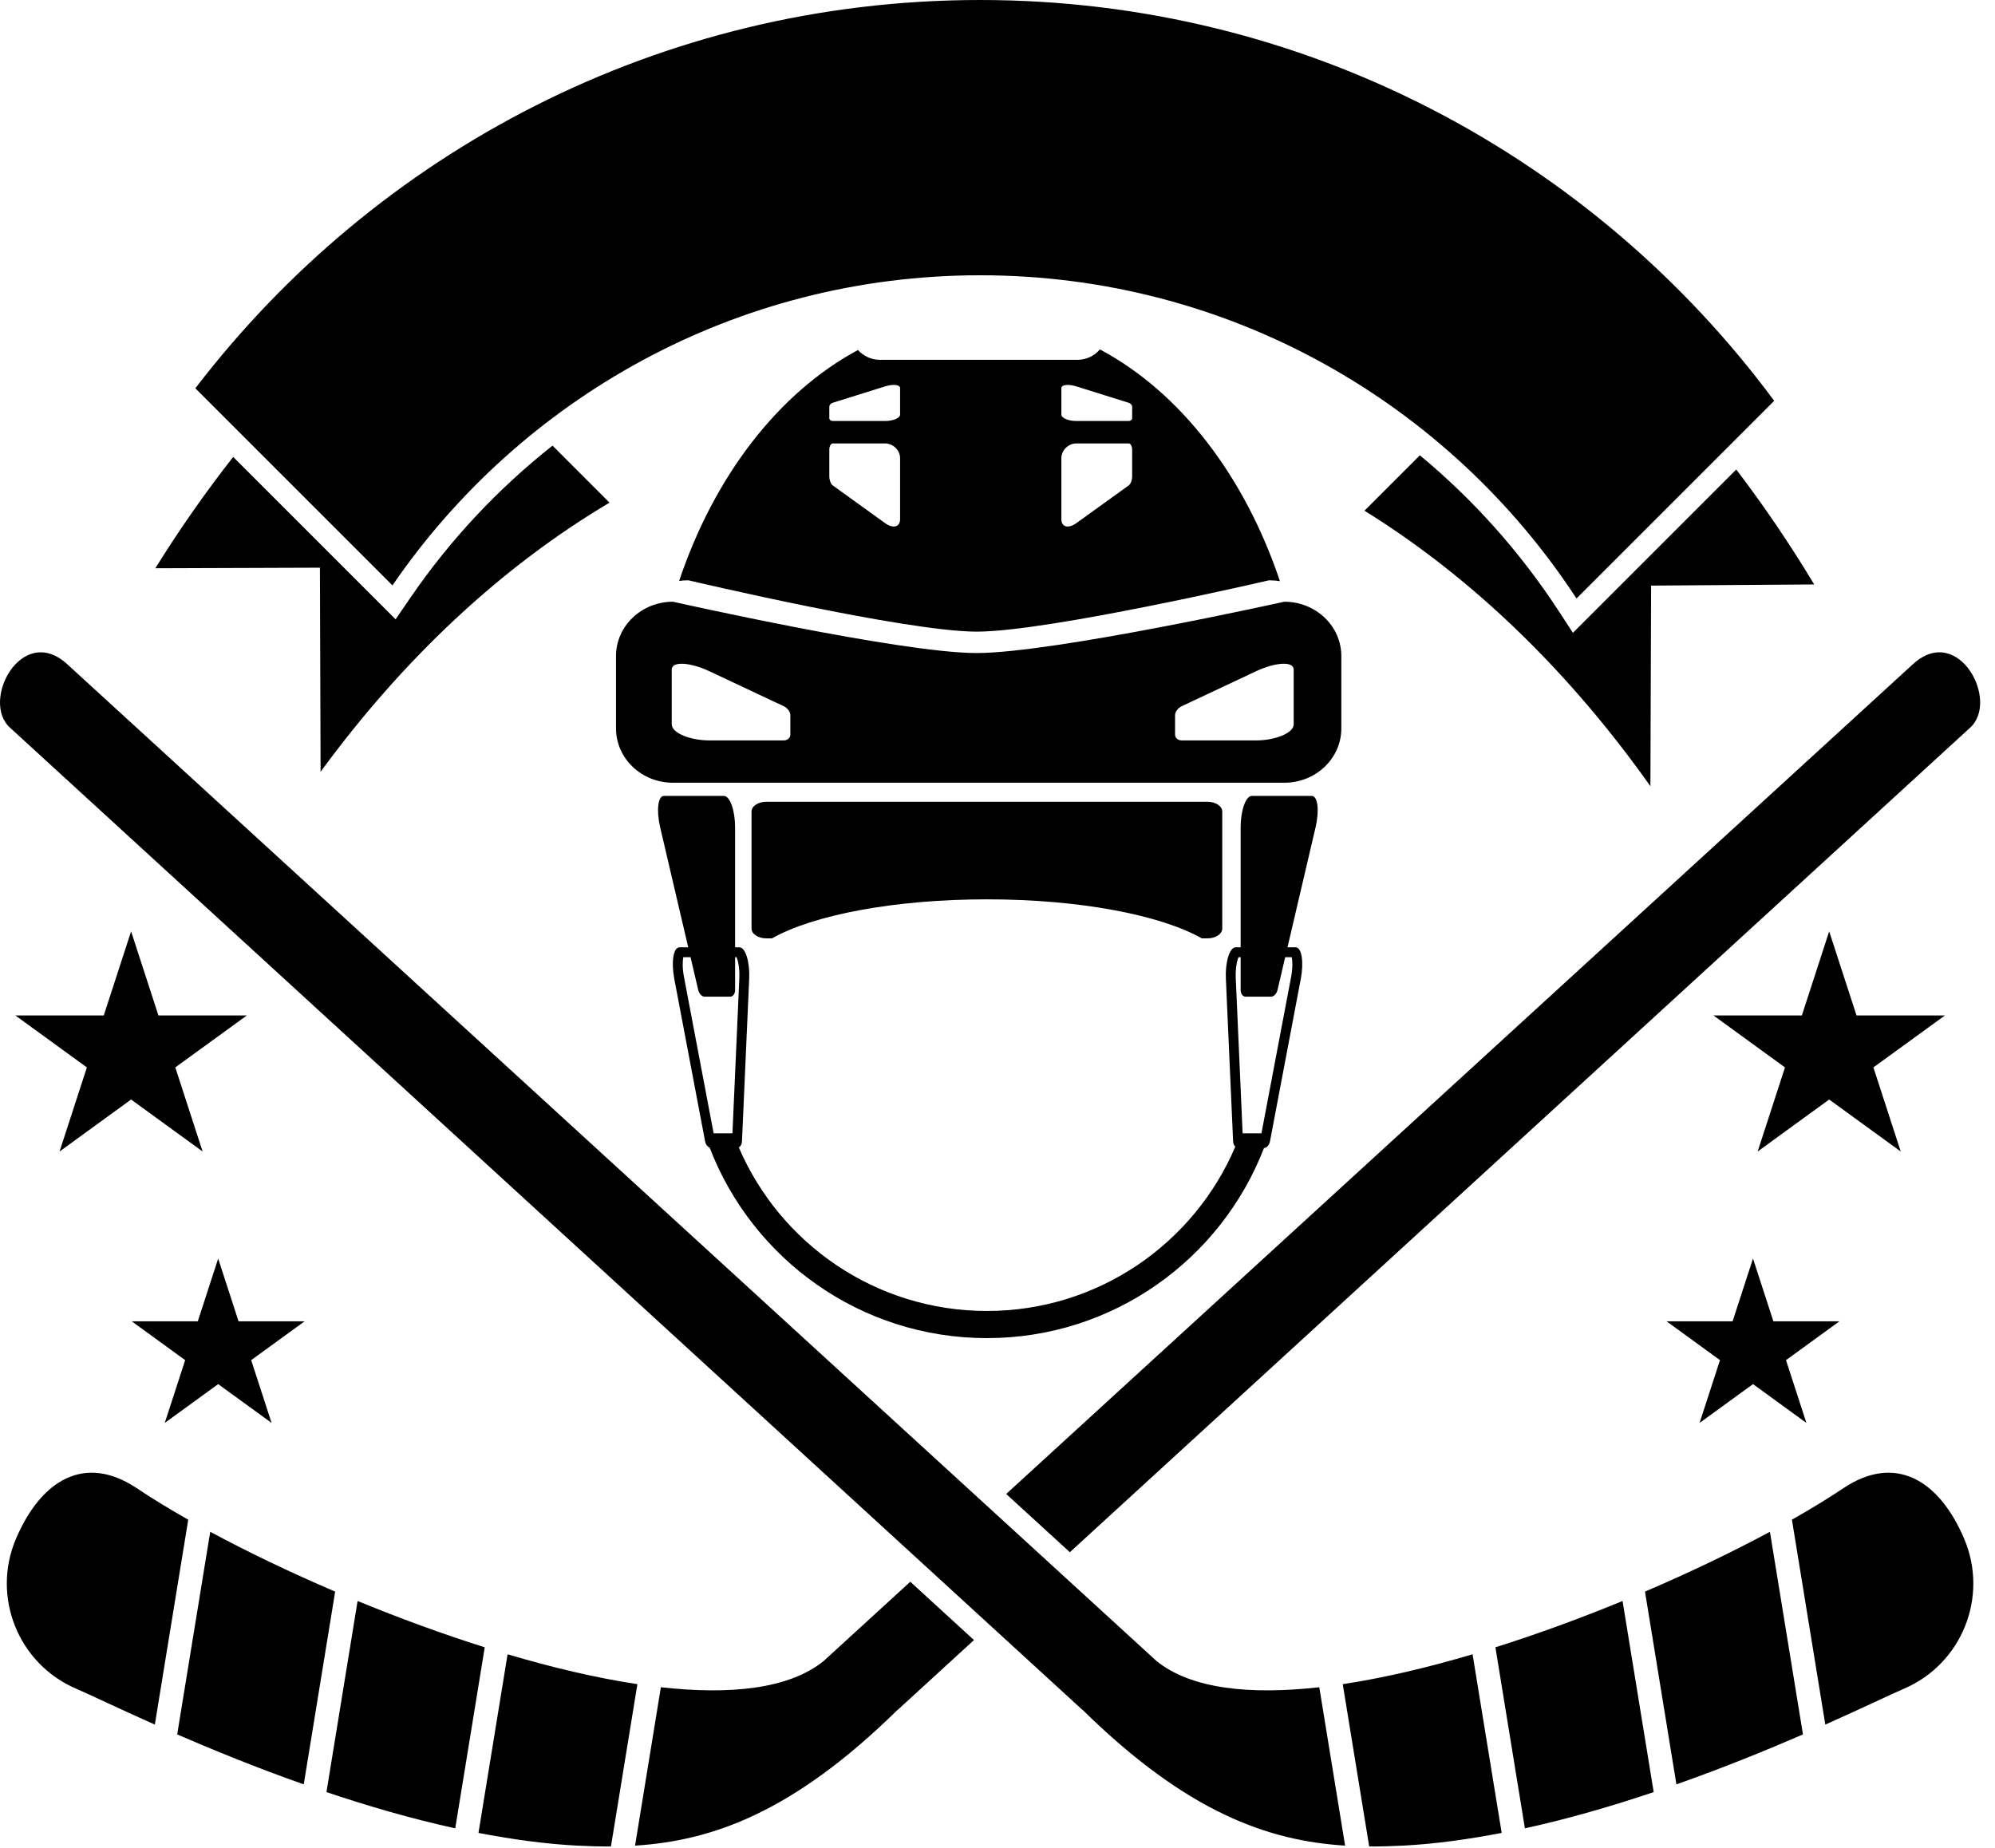 <?xml version="1.0" encoding="UTF-8" standalone="no"?>
<!DOCTYPE svg PUBLIC "-//W3C//DTD SVG 1.1//EN" "http://www.w3.org/Graphics/SVG/1.1/DTD/svg11.dtd">
<svg width="100%" height="100%" viewBox="0 0 122 113" version="1.1" xmlns="http://www.w3.org/2000/svg" xmlns:xlink="http://www.w3.org/1999/xlink" xml:space="preserve" xmlns:serif="http://www.serif.com/" style="fill-rule:evenodd;clip-rule:evenodd;stroke-linejoin:round;stroke-miterlimit:2;">
    <g transform="matrix(1,0,0,1,-45.598,-19.692)">
        <path d="M92.463,77.081C91.963,77.081 91.557,76.813 91.557,76.484L91.557,69.324C91.557,68.994 91.963,68.727 92.463,68.727L119.436,68.727C119.936,68.727 120.342,68.994 120.342,69.324L120.342,76.484C120.342,76.813 119.936,77.081 119.436,77.081L119.093,77.081C116.586,75.66 111.641,74.694 105.95,74.694C100.258,74.694 95.313,75.66 92.806,77.081L92.463,77.081ZM124.592,78.231C124.639,78.447 124.659,78.88 124.554,79.437L122.739,89.004L121.588,89.004L121.168,79.523C121.14,78.897 121.25,78.426 121.339,78.231L121.467,78.231L121.467,80.24C121.467,80.469 121.599,80.646 121.761,80.646L123.331,80.646C123.494,80.646 123.667,80.469 123.721,80.24L124.191,78.231L124.592,78.231ZM87.385,78.231L87.827,78.231L88.297,80.24C88.35,80.469 88.524,80.646 88.686,80.646L90.257,80.646C90.419,80.646 90.551,80.469 90.551,80.24L90.551,78.231L90.639,78.231C90.727,78.426 90.837,78.897 90.81,79.523L90.389,89.004L89.239,89.004L87.424,79.437C87.318,78.88 87.339,78.447 87.385,78.231ZM125.813,68.368L122.153,68.368C121.774,68.368 121.467,69.273 121.467,70.29L121.467,77.627L121.165,77.627C120.786,77.627 120.519,78.532 120.564,79.549L121.006,89.5C121.012,89.635 121.066,89.746 121.141,89.82C118.627,95.726 112.774,99.869 105.95,99.869C99.145,99.869 93.305,95.749 90.78,89.87C90.886,89.807 90.964,89.668 90.972,89.5L91.413,79.549C91.458,78.532 91.191,77.627 90.812,77.627L90.551,77.627L90.551,70.29C90.551,69.273 90.244,68.368 89.865,68.368L86.205,68.368C85.826,68.368 85.731,69.273 85.969,70.29L87.685,77.627L87.152,77.627C86.773,77.627 86.638,78.532 86.831,79.549L88.718,89.5C88.752,89.684 88.867,89.829 88.996,89.881C91.616,96.693 98.215,101.529 105.95,101.529C113.676,101.529 120.269,96.703 122.895,89.904C123.055,89.899 123.217,89.725 123.26,89.5L125.147,79.549C125.34,78.532 125.204,77.627 124.825,77.627L124.332,77.627L126.049,70.29C126.287,69.273 126.192,68.368 125.813,68.368ZM96.313,44.563C96.313,44.468 96.404,44.362 96.523,44.325L99.726,43.322C100.203,43.173 100.641,43.212 100.641,43.429L100.641,45.047C100.641,45.264 100.203,45.44 99.726,45.44L96.523,45.44C96.404,45.44 96.313,45.363 96.313,45.268L96.313,44.563ZM110.504,43.429C110.504,43.212 110.942,43.173 111.418,43.322L114.622,44.325C114.741,44.362 114.832,44.468 114.832,44.563L114.832,45.268C114.832,45.363 114.741,45.44 114.622,45.44L111.418,45.44C110.942,45.44 110.504,45.264 110.504,45.047L110.504,43.429ZM96.313,47.207C96.313,46.989 96.404,46.812 96.523,46.812L99.726,46.812C100.203,46.812 100.641,47.217 100.641,47.718L100.641,51.441C100.641,51.942 100.203,52.031 99.726,51.688L96.523,49.379C96.404,49.293 96.313,49.05 96.313,48.832L96.313,47.207ZM110.504,47.718C110.504,47.217 110.942,46.812 111.418,46.812L114.622,46.812C114.741,46.812 114.832,46.989 114.832,47.207L114.832,48.832C114.832,49.05 114.741,49.293 114.622,49.379L111.418,51.688C110.942,52.031 110.504,51.942 110.504,51.441L110.504,47.718ZM87.703,55.184L87.771,55.2C87.903,55.231 101.022,58.322 105.324,58.322C109.688,58.322 122.989,55.231 123.123,55.2L123.191,55.184L123.26,55.184C123.468,55.184 123.671,55.205 123.87,55.236C121.706,48.78 117.75,43.664 112.861,41.062C112.529,41.451 112.036,41.698 111.485,41.698L99.408,41.698C98.874,41.698 98.396,41.466 98.064,41.099C93.211,43.709 89.284,48.801 87.129,55.22C87.294,55.198 87.461,55.184 87.632,55.184L87.703,55.184ZM124.711,63.99C124.711,64.534 123.551,64.975 122.411,64.975L117.864,64.975C117.629,64.975 117.457,64.817 117.457,64.623L117.457,63.426C117.457,63.231 117.629,62.993 117.864,62.882L122.411,60.743C123.551,60.206 124.711,60.101 124.711,60.645L124.711,63.99ZM93.93,64.623C93.93,64.817 93.758,64.975 93.524,64.975L88.977,64.975C87.837,64.975 86.676,64.534 86.676,63.99L86.676,60.645C86.676,60.101 87.837,60.206 88.977,60.743L93.524,62.882C93.758,62.993 93.93,63.231 93.93,63.426L93.93,64.623ZM124.139,56.492C124.139,56.492 110.023,59.631 105.318,59.631C100.677,59.631 86.754,56.492 86.754,56.492C84.829,56.492 83.269,57.979 83.269,59.813L83.269,64.241C83.269,66.076 84.829,67.563 86.754,67.563L124.139,67.563C126.063,67.563 127.624,66.076 127.624,64.241L127.624,59.813C127.624,57.979 126.063,56.492 124.139,56.492Z" style="fill-rule:nonzero;"/>
        <path d="M76.638,120.866L74.858,131.79C76.877,132.178 78.894,132.463 80.852,132.565C81.553,132.601 82.254,132.622 82.959,132.619L84.577,122.692C82.072,122.315 79.377,121.677 76.638,120.866ZM101.265,116.429L95.963,121.28C93.851,122.985 90.267,123.358 86.012,122.881L84.433,132.567C89.111,132.277 94.079,130.562 100.498,124.253L100.509,124.254L105.159,119.995L101.265,116.429ZM67.466,117.606L65.562,129.294C68.088,130.143 70.75,130.922 73.437,131.51L75.241,120.439C72.623,119.613 69.992,118.645 67.466,117.606ZM111.023,114.623L166.063,64.209C167.904,62.575 165.369,57.826 162.622,60.274L107.13,111.061L111.023,114.623ZM53.978,110.718C50.767,108.566 48.097,110.235 46.579,113.79C45.061,117.345 46.711,121.457 50.266,122.975C51.015,123.295 52.735,124.127 55.067,125.165L57.109,112.633C55.941,111.972 54.886,111.327 53.978,110.718ZM58.454,113.374L56.434,125.766C58.653,126.728 61.292,127.805 64.173,128.821L66.094,117.032C63.322,115.846 60.718,114.593 58.454,113.374ZM146.194,117.032L148.115,128.821C150.996,127.805 153.635,126.728 155.854,125.766L153.834,113.374C151.57,114.593 148.966,115.846 146.194,117.032ZM137.047,120.439L138.85,131.51C141.538,130.922 144.2,130.143 146.726,129.294L144.822,117.606C142.296,118.645 139.665,119.613 137.047,120.439ZM165.709,113.79C164.191,110.235 161.521,108.566 158.31,110.718C157.402,111.327 156.347,111.972 155.179,112.633L157.221,125.165C159.553,124.127 161.273,123.295 162.022,122.975C165.576,121.457 167.227,117.345 165.709,113.79ZM127.711,122.692L129.328,132.619C130.034,132.622 130.735,132.601 131.436,132.565C133.394,132.463 135.411,132.178 137.43,131.79L135.65,120.866C132.911,121.677 130.216,122.315 127.711,122.692ZM126.276,122.881L127.855,132.567C123.177,132.277 118.209,130.562 111.79,124.253C111.789,124.253 111.779,124.254 111.779,124.254L46.225,64.209C44.384,62.575 46.919,57.826 49.666,60.274L116.325,121.28C118.437,122.985 122.021,123.358 126.276,122.881Z" style="fill-rule:nonzero;"/>
        <path d="M151.775,48.407L141.787,58.394L140.891,57.022C138.521,53.397 135.659,50.216 132.427,47.538L129.039,50.926C135.629,55.011 141.553,60.755 146.525,67.775L146.568,55.506L156.542,55.436C155.065,52.977 153.471,50.632 151.775,48.407ZM70.696,56.246L69.79,57.568L59.858,47.636C58.17,49.792 56.577,52.062 55.097,54.446L65.162,54.411L65.203,66.894C70.249,59.991 76.234,54.376 82.872,50.433C81.71,49.271 80.548,48.109 79.386,46.947C76.081,49.557 73.142,52.678 70.696,56.246ZM105.537,36.527C90.607,36.527 77.446,44.044 69.598,55.493L57.545,43.44C68.582,29.009 85.965,19.692 105.537,19.692C125.45,19.692 143.093,29.34 154.094,44.205L142.005,56.294C134.23,44.396 120.811,36.527 105.537,36.527Z" style="fill-rule:nonzero;"/>
        <path d="M53.615,76.652L55.286,81.795L60.693,81.795L56.318,84.973L57.989,90.116L53.615,86.937L49.24,90.116L50.911,84.973L46.537,81.795L51.944,81.795L53.615,76.652Z" style="fill-rule:nonzero;"/>
        <path d="M157.458,76.652L159.129,81.795L164.536,81.795L160.162,84.973L161.833,90.116L157.458,86.937L153.084,90.116L154.755,84.973L150.38,81.795L155.787,81.795L157.458,76.652Z" style="fill-rule:nonzero;"/>
        <path d="M152.799,96.664L154.046,100.503L158.083,100.503L154.817,102.876L156.064,106.715L152.799,104.342L149.533,106.715L150.78,102.876L147.515,100.503L151.551,100.503L152.799,96.664Z" style="fill-rule:nonzero;"/>
        <path d="M58.94,96.664L60.187,100.503L64.224,100.503L60.958,102.876L62.206,106.715L58.94,104.342L55.674,106.715L56.922,102.876L53.656,100.503L57.693,100.503L58.94,96.664Z" style="fill-rule:nonzero;"/>
    </g>
</svg>
